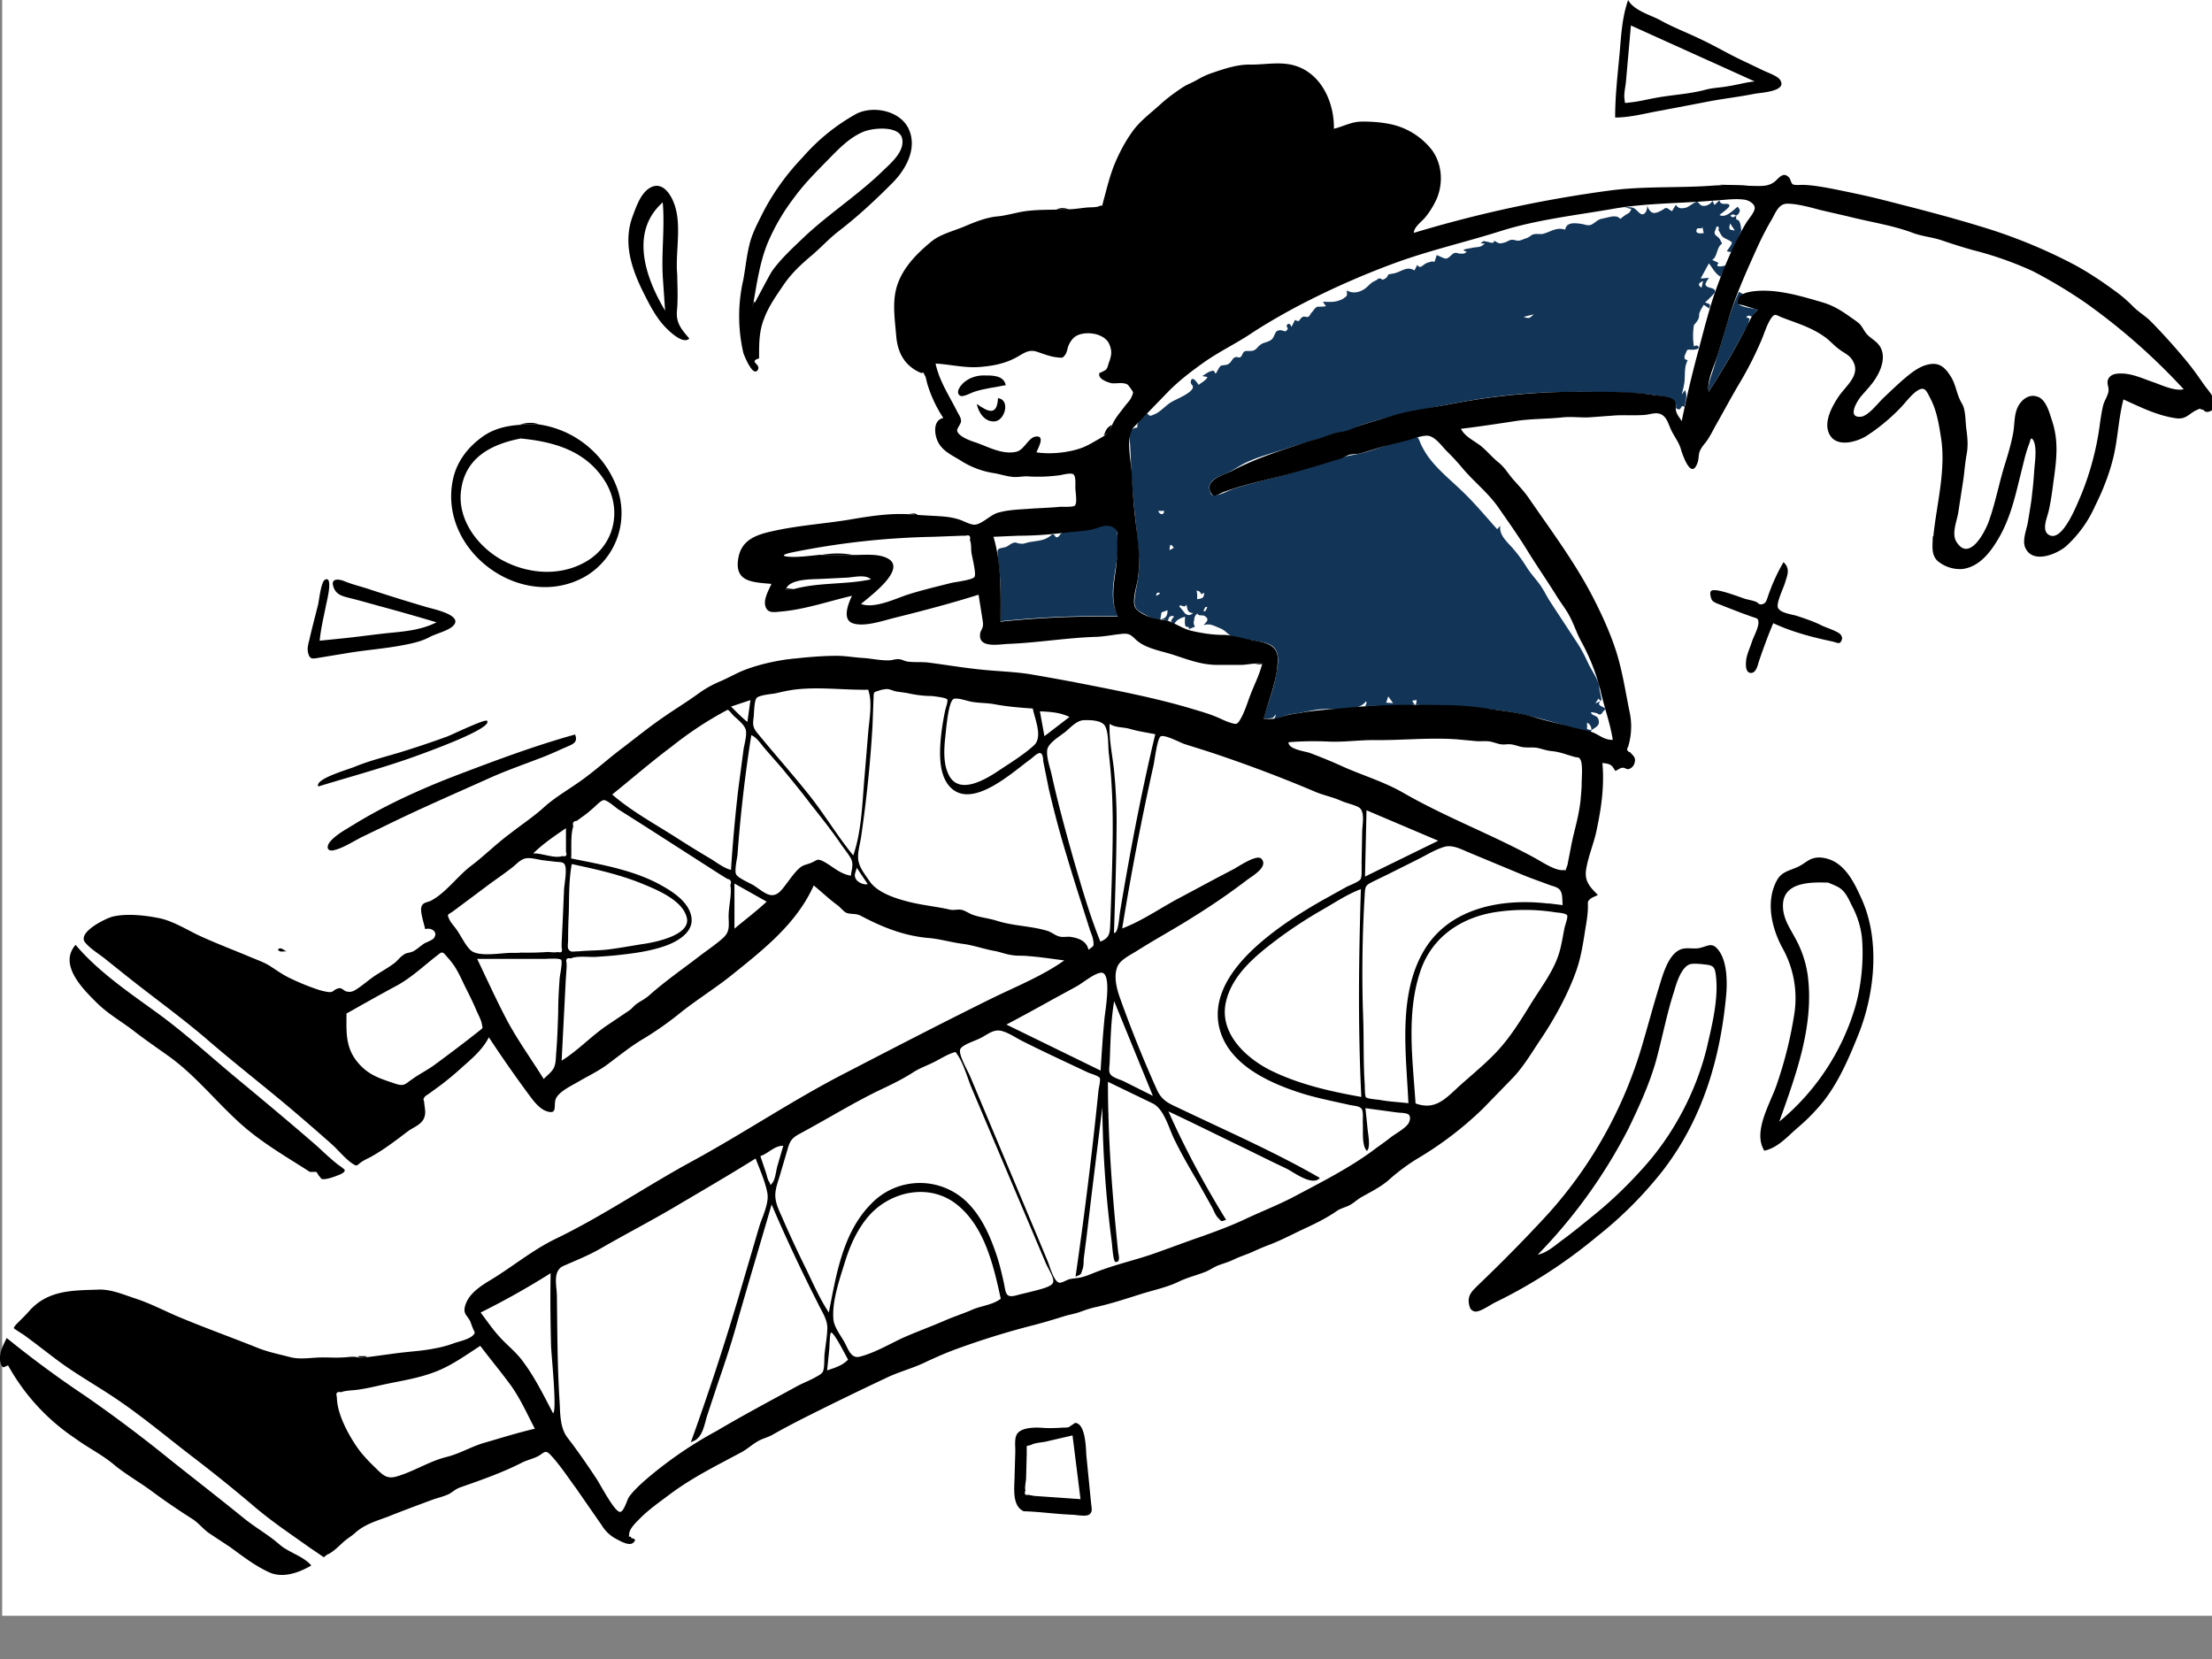 <svg xmlns="http://www.w3.org/2000/svg" viewBox="0 0 1024 768"><rect x="0" y="0" width="1024" height="768" fill="#808080" stroke="none"/><g fill="#FFFFFF00" fill-rule="evenodd"><path d="M1-20h1024v768H1z"/><path d="M796 92.7c.4 3 4.2.7 4.6 2.4.2 1-3.8 3.7-4.6 4.4 2.8 1.7 6.3-2.2 8.4-3.8 1 1.2 1.4 1.8.5 3.1-1.8 2.4-1.7-.7-3.8 1 .9 1.4 1.6.5 2.7.1-.4 2.8.6 1 1.5 2.8.6 1.5.6 2.5.8 4.1l-3 6.8c-1.2 2.7-.8 3.6-3.7 2.7.3-.6 2.5-3.3 2.3-4-.2-.8-3.2-1.8-4-2.5-1.3-1.1-1.3-2.1-2.2-3.3.4-1.2.1-1.7-.8-1.7l-1 2.7c.1 1.9 1.7 1.7 2.6 3.5 1.5 2.8.7 1.1-.5 3.3-1.2 2.2-1.3 5-3.2 6l3 1.4c-2.3 2.6 2.6 1.4 3.5 1.1l-2.6 5.3c-2.5-1.4-3.7-4-5.4-6.2l-3.8 7c1.3 0 2.6-.2 3.8-.3-.2.3-1.8 2.6-1.6 3.1.5 2.1 4.8 1 4.4 3.6-.1.4-4 4.3-4.6 4.7 2 .8 2.8.5 2 2.8l-2.6-1.7c-.8 1.4-1.7 2.7-2.1 4.2 0 1-.1 2-.6 2.8-.5.8-1.1 1.6-1.8 2.3a30 30 0 000 10.1c1.4-1.8 4.5 1.4-.8 1.4-2.3 0-2.2-.5-3 1.6-.8 1.6-1.1 3 .9 3.2-1.5 3-1.2 5.2-1.4 8.3 0 2.6-.8 5.1-1.3 7.6l1.4-2c1.3 2.7.3 5-.3 7.9-1.3-1.7-1.5 1.4-2.6 1-2.3-.6-.6-1-1.5-2.6-.9-1.3-.8-1.7-2.3-2.5-2-1-5.5-1.1-7.7-1.5-3.8-.6-7.6-.8-11.5-1-14.4-.6-28.7-.7-43.1 0-13.2.8-26.8 2.6-39.8 5.2-13.8 2.6-27.3 5.1-40.7 9.6-2.6.9-5.2 2.7-7.8 3.4-2.4.6-4.9.6-7.4 1.5-6.1 2-12.5 3.7-18.7 5.7-6.6 2.2-13.8 4-20.1 7-2.8 1.4-5.3 3.2-8 4.5-2.6 1.2-7 2.4-8.3 5.3-.6 1.1-.5 2-.1 3.1.6 2.4 1.2 2.1 3 2 2.5-.3 5.7-2.2 8.2-3 6.6-2.1 13.4-3.8 20.2-5.5 12.1-3 24.4-8.3 36.4-10.4 7.1-1.3 13.9-4.7 21-6 1.6-.2 6.2-2.5 7.5-1.7.3.2 1.2 2.7 1.5 3.3 1 2 2.2 4.1 3.6 6 4.3 5.7 10 10.3 15.2 15.3 5.9 5.6 11 11.8 16.4 17.8l1.4-1.6c-.5 3.8 2.3 6.6 4.7 9.2 2.8 3 5 6 7.2 9.4 1.8 3 4 5.4 6 8 2 2.6 3.4 5.7 5.2 8.5l12.6 19.2c2 3 3.6 6.3 5.2 9.7 1.2 2.6 5 8.1 5 10.7-.3 1.3 2.5 9-.4 5.3l-1.5 2.2 2.5-1c-2.5 2.2 2 2.5 2.2 3.7l-1.2 1.2c-.7 1.5-1.6 1.6-2.8.6-1.2 0-1.4-.6-2.8-.2 1.3 2 3 .8 3.7 3.6.5 2.5-1.3 3-3.3 4.5l-.1.2c-.4 1.3-1.6.7-3 .5-3.2-.7-6.7-2-9.9-3-6.7-2-13.5-3.8-20.5-5.3-16-3.3-31.8-3.1-47.9-4.1.5-1.8.5-1.6 0-2.7.6 1.4-3.3-.5-.4 2.6-7.4 1.3-15.5.3-23 .7.3-.7 1-1.7.3-2.2-3.6 5.2-15.6 3-21.5 3.7-3.5.4-6.9 1.3-10.4 1.8l-1.4.2c-1.2.2-2.5.4-3.7.8-1.5.4-4 2-5.5 1.7 2.1-4.3-.3-.6-.7-.5-1 .1-2.7.4-4.2.4 1.7-6.6 4.5-12.7 5.7-19.6.7-4.2 2.6-11-1.6-14.1-2.3-1.7-6-2-8.7-2.6-3-.6-8-.6-10.6-2.2-2-1.3-2.5-2.5-5-3.5-3-1.2-4.5-2.3-7.5-1.4 1.2-1.5 3-2.6.5-4.2-1-.7-3 .2-3.3-1.2-1.8 1.3-1.3 2.3-1.8 4 0 .8.2 1.5.6 2.1l-2.9 1.2c.6-1.6-1.2-.7-1.5-1.5-.5-1.2-.2-3-.2-4.3-2 .6-4 1.4-5 3.4-2.3-1.4-1.4-1.5-.1-3.6-2-.5-2.5.5-2.8 2.2l-3.2-1c2.4 0 3-1.9 3-4l-2.8 1-.5 3c-1.5 1.2-5.3-1-6.6-1.7-4.3-2.3-5.9-2.9-5.3-8 .5-4.3 1.7-8.6 1.9-12.9.3-4.8-.3-9.9-.7-14.6-.8-9.3-2.1-18.3-2.6-27.6l-.7-15c-.1-4-1.5-8.4 3.4-8.8-.6-1.9 1.3-4.1 3.1-5.2.7-1.5 1.4-1.6 2.2-.4a2 2 0 001.9-.3c2.7-.6 6-4.5 8.5-5.9 2.4-1.4 7.6-3.4 9.4-5.7 1.6-2.2-.9-2-.4-4 .7-2.8 3.2 1.2 3.6 1.8.9-.9 4-2.5 4-3.7l-2.3-.4c.8-.5 2.8-2 3.8-2.2 1.7-.4 1-.8 2.4 1.1.5-.7 1.6-3.2 2.4-3.7.3-.2 2.4-.3 2.8-.5 2.2-.8 2-2.5 3.7-3.4.8-.4 1.7.3 2.4 0 1-.5 1-2.1 2-2.7.9-.5 3 0 4-.4 1.7-.6 1.6-1.2 2.9-2.3 1.7-1.6 3.3-1.3 5.2-2.5 2-1.2 1.7-4 3.5-4.5 2.5-.7 3.1 1.6 4.4-.7.3-.5-1-1.3-.2-2 1-1 1.5.1 2 1l1.6-3.2c2.7 1.4 1.6-.4 3.6-1.4.9-.5 1.6.4 2.6-.1.7-.4.9-1.3 1.4-1.8 1-1 1.5-2.4 3-2.9-.5.2 4 0 3.7-.2l-1.4-2c2.4 0 4.5.3 6.9-.4.8-.3 2-.6 2.7-1.2 2-1.4 1.5-1 1.5-3.7 2.6 1.7 5.9 1 8.4-.8 1.4-1 2.2-2.2 3.7-3.1l1.9-1c.8-.8 1.6-.8 2.4 0 1.2-.3 1.2-.5 2-1l.9-1.5 2.8-.5c3.6-1 5.8-3.4 9.2-1.3l1.3-2.6c1.4 2.2 2.4 0 4.3-.8.8-.4 1.8-.5 2.5-.8l1.2.2 1-3.1c.8.2 3.5 1.7 4.3 1.6 1.2 0 2.6-2 3.7-2.5 1.8-.5 1.2.2 2.9.2 1.3 0 2 .2 3-.9-3.8-1 1-1.4 2.7-1.8 2.5-.5 3.8 0 5.6-2h-1.9c1.8-1.6 1.2-1 3.1-.8.6 0 3.2 1.4 3.2-.5 2.5 1.5 2.5 1.5 5 .8 1.1-.3 2-1.2 3.3-1.2 1.2 0 2 .5 3.1.4.7 0 2.9-1 3.7-1.2 1.2-.4 2-1.4 3-1.7 1.4-.4 3 0 4.3-.2 4-1 6.2-3.3 10.5-2 .5-3.8 5.2-3 7.8-2.6 1.8.3 2.7 1 4.5.2 1.5-.8 2.4-1.9 4-2.5l4.4-1c.9-.2 1.7-.3 2.6-.2.8 0 1.6.5 2.2 1.1v.1c.2-.3 2.2-1.8 2-1.6 1.5-1.2 2.2-.7 3.1-3.1L752 96c1.7 0 3-.3 4.4.4 1 .4 2.7 2.8 3.8 2.8 1.8 0 2.5-2.6 2.3-4 1.5 3.6 2.9 4.2 6.3 2.4l1.3-.7c.8-.8 1.6-.8 2.5 0l1.4.9 1.8-3c1.2 1.8 2.4 1.8 4.4 1.4 1.4-.2 4.3-2.8 5.4-2.8.5 0 1.3 1.5 2.3 1.8 1.7.5 4.2-.7 4.8-2.3l1 2 2.3-2.2zM736.7 338zm-2-3.5v3l1 .3 1 .2v-.2c0-1.5-.7-2.6-2-3.3zm-92-12.2l-1 3 3.2.2-2.3-3.2zm-128.5-78.8c2.4.7 2.4.6 2.8 2.8 2.8 12.6-5.7 27 .5 39a434 434 0 00-54.3 2.3c0-6.8.2-13.7-.3-20.5l-1-9.3c-.3-4-.2-3.7 3-4.4 1.7-.3 2.3-1.4 4-2 1.2-.6 1.7 0 2.9.2 2.1.3 2.2 0 4.1-.5 4.2-.9 7.8-.5 11.1-3.7 1.7-.1 1.2 1.5 2.4 1.3.9-.1 1.4-1.7 2.3-2.1 2.8-1.2 7.4-1 10.4-1.3 3.1-.4 5.9-1.8 8.8-2.2 1.2-.2 2.1 0 3.3.4zm35 36.3c-.6 2.2-3.2-.6-3.2 1v.2c.1-.3 2.7 3.1 2.6 3 1.4 1 2.2 1 3.8-.2-2.9-.1-2.6-1.9-3.2-4zm7.9 3c1 .7 1.3-.8 1.8-1.7-1.1-.6-1.3.8-1.8 1.8zm-3.2-9.4c.4 1.4.3 2.5.3 4 2.4-.4 3.2-.5 3.2-3l-1.3.7c-.6-1.3-.8-1.4-2.2-1.7zm-18.5 2.4l1.6-1c-.8-1.2-2.2.2-1.6 1zm6-21.1l2-1.1c-1.7-2.3-1.8-1.5-2 1zm-2.5-18.2h-2.7c.5 1.8 2.7 2.2 2.7 0zM805 135.1l1.9 1c-1.6 1.5-3.6 3-2 4.7 1.2 1.4 7 2 8.8 2.5-.6.7-1.9 2.6-2.7 3.1-.7.4-1.3-1.1-2.6.4 2.2 1.1 1.6.3 1 2.7-.3 1.4-1.5 2.9-2.1 4.2a404 404 0 01-16.3 27.7c-.6-3.5 1.2-7.3 2.2-10.6l3.7-12.4c2.4-8 4.6-15.8 8.1-23.3zm-95 10.4l-4.7 1.2c2.6.8 2.6.8 4.7-1.2zm78.4-15.4c-2.3 1-2.5 1.8-.7 3.1l.7-3.1zm-.3-25c-.3 1.3-2.2 0-2.6 1-1 2.3 2 2 3.2 1.8l-.6-2.8zm12.8-1.7c-.6 2.9-.6 2.9 2.2 3.3l-2.2-3.3zm-50.7-2z" fill="#123456"/><g fill="#000"><path d="M396.6 401.7c-.4 2.2-1.5 3.2-.4 5.2 1 1.7 3.7 2.8 5.5 2.4l-5.1-7.6zm-49.2-77.6l-9 3c2.5 2.4 4.9 5 7.6 7.1l1.4-10.1zm147.7 7.8c-4.3-2.1-9-2.4-13.7-2.6l2.1 11.5 11.6-8.9zM392.6 629.4c-.9-1.5-6.7-13.1-7.9-12.5-.6.3-.7 6.8-.8 7.7l-1 9.8c3.5-1.2 7.1-2.2 9.7-5zM352 535.2l2.6 7.7c.4 1.2.7 3 1.4 4.1 1 1.4.2 2.2 1.5.7 1.4-1.6 1.8-6 2.4-8l2.7-9.3c-4.2 0-6.8 3.5-10.6 4.8zm-90-151.8c-5.3 3.6-10.6 7.2-15.2 11.7 4-.3 9.7 2.5 13.5 1.2 1.7.4 2.3-.3 1.7-2v-10.9zm78 25.5v21c5-4.2 10.1-8 14.9-12.5L340 409zm175.8 54.4c-1.6 9.4-1.7 19-2.1 28.5 0 1.6-.7 4.2.4 5.6 1.1 1.5 4.3 2.3 6 3.1l13.6 6.8-18-44zm116.1-57.5l33.9-16.6-33.2-14.1-.7 30.7zm-116.2 26.1c2.1.2 2.4-7.7 2.8-9.8a1436.4 1436.4 0 016.3-35.4c3-15.7 6.3-31.3 10-46.8-4-.8-7.6-1.3-11.5-2.4-3.1-1-6.8-.5-9.6-2.4-.4 7.3 1.4 15 2.1 22.3.8 8.4 1.2 16.8 1.1 25.3-.1 16.4-.7 32.8-1.2 49.2zM256 654.2c2-.5-.8-27.3-.9-31.2-.3-11.2-.4-22.4-.2-33.6a364.4 364.4 0 01-32.4 18.2c2.8 3.7 5.5 7.7 8.7 11.2 3.2 3.6 7 6.5 10 10.3 6 7.7 10.3 16.5 14.8 25.1zm253.5-158.6c.5-8 1-16 1.8-24.1.3-3.5 3.6-21.6-1.6-21.2-3 .2-8.3 4.6-11.1 6.2l-11 6c-7.2 4-14.5 8-21.7 11.8l43.6 21.3zM478.1 328c-6-.4-11.9-.9-17.8-2-3.2-.6-6.4-.5-9.7-1-2.3-.2-6.8-2.1-9-1.5-2.6.8-3.6 14.3-4 17.7-.6 5.5-1 12.2 1.5 17.3 4.7 10 17.4 2.2 23.6-2 5.3-3.5 11.3-7.2 16-11.5 4.1-3.8.4-12-.6-17zm31.3 107.9c4.5-1.8 4.4-4.1 4.6-8.9l.6-17.3c.3-10.3.6-20.6.5-31-.1-10-.6-20-1.8-30-.4-3.6 0-9.6-1.8-12.7-1.7-2.7-7-2.7-9.9-2.6-3.2.2-5.9 3.3-8.3 5.3-2.6 2.1-8 5.2-8.5 8.4-.5 3.6 1.5 8.7 2.2 12.2 2.8 12.7 6.3 25.4 9.8 37.9 3.8 13 7.5 26.1 12.6 38.7zm-115.5-30.5c.3-2.9 1.4-5.2 0-8-1.3-2.3-3.3-4.7-4.8-6.9-4.3-6.3-9.2-12.4-14-18.5-4.2-5.6-8.7-11-13.2-16.5l-7.7-8.8c-1.9-2.2-3.7-5.2-6.4-6.4a668.6 668.6 0 00-6.4 55.5c-.2 1.7-1.5 7.5-.6 9 .9 1.7 6.3 4 8 5 4.6 2.9 8.3 7.2 12.7 2.5 3-3.3 5.5-7.8 8.9-10.7 1.8-1.4 3.5-1.4 5.4-2.3 2.4-1 2.4-2 5.2-.6 4.7 2.4 7.5 5.8 13 6.7zm-233.5 63.8c0 8.6-.6 15.6 5.2 22.6 5 6 10.4 7.5 17.5 9.9 4.2 1.4 4.5 0 8-2.3 3.2-2.3 6.7-4 10-6.4 6.8-5 13.7-10.2 20.4-15.5 2.2-1.8 2-1.2 1.6-3.3-.3-2-1.7-4.5-2.5-6.3-1.4-3.4-3-6.6-4.6-9.8-1.9-3.7-3.5-7.7-5.8-11.1-1-1.4-2-2.7-3.2-4-2.3-2.7-2.2-2.6-5-.4-6 4.7-11.4 9.8-18 13.5-8 4.3-15.8 8.7-23.6 13.1zm178-66.5a728 728 0 013.3-36.8l2.5-18.9c.4-2.6 1.7-6.8 1-9.3-.8-2.5-4-4.8-5.8-6.6-.5-.5-2-2.5-2.6-2.5a164.8 164.8 0 00-25.6 16.8c-9.5 7.1-18.5 14.9-27.8 22.4 8.5 7.4 19 13.2 28.5 19.2 5.6 3.6 11.2 7.1 17 10.5 2.8 1.7 6.2 4.4 9.5 5.2zM222.4 623c-7 4.5-13.5 9.3-21.3 12.2-7.7 2.9-15.3 4-23.3 5.7-4 .9-7.8 1.8-11.9 2.4-2.3.4-5.9.3-8 1.2-1.8-.4-2.5.3-2 2l.1 1.5c.5 7.2 5.2 16 9.2 21.8 2.4 3.5 5.4 6.6 8.4 9.5 3.4 3.3 5.3 5.6 10 4.2 8-2.3 15-7 23-9 6.5-1.6 11.8-5 18-6.7 7.6-2.2 15.2-4.6 23-6.4-3.5-6.7-6.6-13.7-11-19.9-4.6-6.3-9.6-12.3-14.3-18.5zm42-225.6c14.3 2.9 29.9 5.5 42.7 13 5 2.8 11.4 7.3 12.8 13.3 1.8 7.1-5.1 11.5-10.9 13.8-6.9 2.6-14.4 3.7-21.7 4.5-4 .5-7.8.7-11.7 1-3.2.1-8.5-.6-11.4.7-1.8-.4-2.4.3-1.9 2.2v2l-.4 5.8-.6 11.8L260 491c7.5-4.6 13.6-11.3 21-16.3l10.4-7c1.4-1 2.3-2.4 3.8-3.3 1.9-1.3 3.5-2 5.3-3.6 7.3-6.5 15.4-12.1 23.2-18.1 3.5-2.7 7.3-5.2 10.7-8.2 3.5-3 3-5.5 2.9-10-.1-4.6 1.6-10.4.8-14.8.7-1.6.2-2.5-1.5-2.9l-3.4-2.1-6.7-4.3-26.8-17.2-13.4-8.5c-1.2-.8-5.3-4.4-6.7-4.3-1.4 0-4 2.9-5 3.7-1.6 1.4-3.2 2.8-5 4L267 380c-1.6.1-2.1 1-1.6 2.5-1.4 4.3-.7 10.5-1 15zm198.9 203.9c-3.3-15.2-7.4-33.2-20.1-43.5-12.9-10.5-31.6-6.4-41.7 5.9-5 6.1-8.2 13.4-10.5 21-2.4 7.7-5.9 17.8-5.2 26 .3 3.6 3.3 7.4 5.1 10.6 1.8 3.2 3 7.9 7.3 6.7 6.6-1.7 13.4-5.7 19.6-8.6 6.3-2.8 12.9-5.2 19.4-8 4.3-1.9 8.8-3.3 13.1-5.2 4-1.7 9.5-2.2 13-5zm192-90.5c9 3.3 13.7-2 20-7.8 6.1-5.5 12.7-10.8 18.2-16.8 5.7-6.2 10.3-13.6 14.7-20.7 4.4-7.3 10.5-15.1 13.2-23.2 1.4-4 2-8.6 2.9-12.9.2-1 1.6-4.8 1.2-5.6-.6-1.2-4.6-1.3-5.7-1.5a90.7 90.7 0 00-26.5-.2c-16.7 2.3-30.8 11.7-36 28.2-6.3 19.3-3.3 40.7-2 60.5zm-58.8-167.2c-.2 3.3 7.8 4.2 10 5 4.7 1.8 9.5 3.7 14.1 5.8 9.6 4.4 19.8 7.3 29 12.6 19.8 11.4 41.3 19.4 61.3 30.4 3.1 1.7 9.2 5.8 12.8 5.4 1.8-.2.4 1.4 1.7-1.7.4-1 .5-2.4.8-3.6.7-3.5 1.3-7 2.1-10.4 1.4-5.7 2.8-11 3.4-16.8.2-2.5.5-5 .5-7.5s.6-8.8-.5-11c-.8-1.5-1-1-2.8-1.4l-3.3-1c-2.4-.8-4.9-1.5-7.4-1.7-2.6-.3-4.2-1-6.6-1.5-2.5-.4-5 .1-7.6-.5-2.7-.7-4-1.4-6.9-1.1-2.8.2-3.6-.4-6.3-1.1-2.3-.7-5-.2-7.3-.4l-8.6-.8c-13-1-26 .5-39 .3-7 0-13.8 1-20.8.7-6.2-.3-12.5-.2-18.6.3zm33.5 68c-6.2 2.3-12 6.2-17.9 9.6-6.7 3.8-13.1 8-19.3 12.5-10.4 7.8-22.6 17.1-25.4 30.7-2.8 14 9.3 25.3 20.6 31 13 6.5 28 9.9 42.2 12.4-1.6-32.1-1.2-64.2-.2-96.3zM442.3 487c-3.8 1-7 3.3-10.6 5-3.1 1.5-6.2 2.6-9.1 4.5-4.8 3.1-10.4 5.8-15.5 8.2-12.4 6-24.5 13.5-36.8 20.1-3.3 1.8-4.4 2.9-5.5 6.5l-3.5 11.9c-1 3.7-2.8 7.6-2.3 11.5.4 3.4 2.1 6.6 3.4 9.6 3.4 7.8 7 15.5 10.7 23 3.3 6.8 6.4 14 10.6 20.3 3.4-17.4 6.4-36.8 19.3-50a31.2 31.2 0 0145.9.2c6 6.5 9.5 14.6 12.3 22.8 1.5 4.4 2.5 8.7 3.5 13.2 1 4.8.7 7.3 6 5.8 4.2-1.1 8.6-2 12.7-3.3 2-.7 4.1-1.5 4.2-3.1.2-2.1-2.7-6.5-3.5-8.5a405094.2 405094.2 0 00-34.3-81c-2.1-5-4-12.5-7.5-16.7zm188-86.7l.3-15.3c0-3 1.4-8.8-1.2-11-1.7-1.3-6.5-2.3-8.6-3.3-4-1.8-8.5-2.6-12.5-4.4a640 640 0 00-49.3-18.5l-10.8-3.4c-2-.7-9.1-4.5-10.9-3.5-1.6.9-2.8 11.3-3.3 13.4a1312.5 1312.5 0 00-14.5 75.5c8.8-3.3 17.2-9.1 25.5-13.6 8.7-4.6 17.3-9.3 26-13.8 2.4-1.3 11-7.2 13-4.8 3.3 3.7-4.4 8-6.5 9.6a308.5 308.5 0 01-24.5 16.9c-8.6 5.5-17.7 10.4-26.4 15.9-3.1 2-8.2 4.3-9.4 7.7-1.6 4.2-.4 9.4 1 13.5a563.3 563.3 0 0017.3 43.1c2.4 5.3 5.4 6.4 10.5 8.8 21.7 10.4 44.2 20.2 65 32.2-3.5 4-12-2.6-15.4-4.3-6.4-3-12.8-6.2-19.1-9.3-11.9-5.7-23.6-11.6-35.6-17.2 7.7 17.3 16.7 34 26.7 50.2-2.5.8-2 .9-3.5-.7-1.4-1.2-2.2-3.7-3.1-5.3l-5.6-10c-4-6.8-8-13.6-11.5-20.7-2.7-5.2-4.8-14.5-10.3-17.2l-20.7-10c0 26.5 2 52.3 4.7 78.5.1 1.3 1.4 5.2-1.2 4.9-1.1-.2-1.5-7.5-1.7-9a511.3 511.3 0 01-4.4-62.6l-5 40.7-2.3 19.3-1.3 10.1c-.1 1.5 0 3.6-.6 5-.8 2.4-.5 2.2-3.2 3.3a2015.2 2015.2 0 0010.6-86c.1-1.2 1.1-5 .6-6-.6-1-4.3-2-5.4-2.5l-7-3.3c-7.7-3.6-15.3-7.2-22.9-11-3.3-1.6-6.7-4.1-10.3-5-3.6-.8-6.2 1.6-9.3 3.2-2.3 1.3-8 2.9-9.5 5-1.5 2 3 9.7 4.3 12.6l10.2 24.3 20.7 49.3 5 12c1.1 2.6 3 10 5.6 10.2 1.1.1 3-1.1 4.2-1.5 1.6-.5 3.2-.5 4.9-.8 3-.5 6.2-2.1 9.3-3.2 7.7-2.9 15.8-4.8 23.6-7.4 7.9-2.7 15.6-5.7 23.5-8.4 7-2.5 14.3-5.2 21-8.4 7.3-3.4 14.7-6.3 21.8-10 12.8-6.8 25.5-13.2 36.8-21.5 2.6-2 5.5-3.9 8.1-6 2.3-1.8 6.7-4.1 8.3-6.5.6-1 1.1-2.7.4-3.8-.7-1.2-4-1.1-5.6-1.3l-14.7-2 1 9.7c.2 2.3 1.5 8.3-.3 10.1-2.5-2.4-1.7-9.5-1.9-12.7-.1-1.6.3-5-.4-6.5-.9-1.6-3.2-1.6-5.3-2-8.8-2-17.5-3.6-26-6.6-14.5-5-31.7-13.7-35-30.4-3.3-17.3 11.5-32.3 23.9-42 7.4-5.8 15.3-10.8 23.5-15.5l11.5-6.4c1.4-.8 6-2.4 6.8-3.8.7-1.4.3-5 .5-6.6zM321.9 666.7l-2.1 1a1231 1231 0 0022-66.9l9.6-32.7c1.4-4.7 4.8-11.1 3.8-16-1-5.2-3.5-10.8-5.4-15.8-12.3 7.7-24.9 15-37.4 22.4-11.2 6.6-22.6 12.5-33.9 19-5.8 3.4-11.7 5.7-17.8 8.4-4.9 2.3-3 9-2.9 13.6.2 16.1.2 32.2 1.2 48.3.4 5.8 0 12.5 3.6 17.4 4.8 6.2 9.2 12.6 13.5 19.1 1.7 2.5 8.5 15.7 11 15.4 1.7-.1 3.2-5.5 4-6.8 1.9-2.7 4.5-5.1 6.9-7.3a185.5 185.5 0 0133.6-23.3c12-7.1 24.4-13.7 36.7-20.4 2.8-1.6 5.8-2.7 8.6-4.2 1-.6 3.2-1.6 3.9-2.7 1-1.6.7-6.2.9-8.2.4-4 1.2-8.1 1.3-12.2 0-4-2.4-7.4-4.1-10.9-7.7-15.2-15-30.6-21.7-46.3-5.3 18.3-10.8 36.5-16 54.8-2.6 9.5-5.8 19-9 28.3l-4.8 14.5c-1.2 3.7-1.9 9.2-5.5 11.5zm109.6-344.5c-4 0-7.7-.5-11.7-1.4l-4.2-.6c-1.6-.1-3.1-1-4.6-1.2-1.1-.1-3 .3-4.1.7-2.4.8-2.4.4-2.5 3.2l-.5 13.2c-1 17.3-2.8 34.4-5.3 51.5-.5 3.4-2 8-1.1 11.4.7 3.1 3.3 6.4 5.1 9 3.6 5.3 12.2 8 18.2 9.5 6.4 1.6 13 2.2 19 3.6 1.7.4 3.6-.3 5.4.1 1.6.4 2.9 1.3 4.4 2 3.7 1.5 7.9 1.8 11.7 3 7.7 2.5 15.9 2.4 23.5 4.7 2 .6 3.6 2.1 5.5 2.6 1.7.5 3.5 0 5.3.2 3.8.6 7.4 1.9 8.3 6 2.3-1.9 2.6-1.4 2.2-4.2-.2-1.9-1.3-4-1.8-5.8l-4.3-13.5a1138 1138 0 01-8.2-26.8c-2.3-8-4.4-16.1-6.3-24.3l-2.5-12.4c-.2-1.2 0-3.2-1.2-4-1.1-.7-3.7 2-4.8 2.8-8.2 5.9-26.8 23.3-37 13-5.4-5.5-5.1-15.3-4.5-22.4.4-4.4 1.1-8.7 2-13 .2-1.1 1.5-4.6 1-5.3-.5-.9-5.9-1.4-7-1.6zm285.4 96l6.5.8c-.2-1.8 0-4.4-.7-6-.9-2.3-3.1-2.5-5.6-3.4-3.9-1.5-7.8-2.8-11.7-4.4l-25-10.4c-3.7-1.5-8-4-12-2.7-4.3 1.3-8.5 4-12.6 6l-13.6 6.8-6.4 3.1c-3.3 1.7-3.8 1.9-4 5.6a599.1 599.1 0 00-.7 59c.3 9.8 0 19.8.7 29.7 0 .7 0 5 .5 5.6.6.8 5.3 1.1 6.5 1.3 4.4.8 8.8 1 13.2 1.5-1-22.6-4.9-49.2 6.7-69.8 11.6-20.7 36.5-25.2 58.2-22.6zm-202-221.6c1.3-3 3.5-5.5 5.4-8 1-1.5 2.9-3.2 3.5-4.8 1-2.4 1-1.9-.4-4-1.4-1.9-1.3-2-3.4-2.4-1.7-.2-3.6.2-5.4 0-1.8-.4-6.7-2-5.6-4.8 0 .2 2.8-1.2 3-1.5.8-.8 1-2.4 1.4-3.4 1.1-3 1.5-5 .2-8.2-1.9-4.8-9.4-6.2-14-4.6-2.4.8-3.7 2.5-4.8 4.7-.6 1.3-.8 3.3-1.6 4.5-1.3 1.8-1.4 1.6-4.1 1.3-3.4-.4-6.3-1.7-9.5-2.7-3.6-1-5.9 1-9 2.7-5.5 3-11 4-17.2 4.5-7 .5-13.4-1.2-20.3-1.6 1.8 8.3 6.4 15 10.1 22.4.7 1.3 1.7 2.7 1.7 4.2 0 1.4-2 3.4-1.8 4.5.5 2.6 6 4.6 8.2 5.3 6 2 12.7 6 19.3 4.4 3.6-.9 5.5-6.6 8.9-7 4.5-.6 1.1 5.3.3 7.3 6.4 1 14.6.2 20.8-2 3-1.1 5.7-2.8 8.5-4.4 3.5-2 4.2-2.5 5.8-6.4zM402 319.3c-11.5.2-23.2-1.5-34.7 0a85 85 0 00-7.9 1.6c-1.9.4-7.9.8-9.1 2.2-1.2 1.2-1.2 7.1-1.4 8.8-.5 3.7-.4 5 2 7.8 7.7 9.4 15.8 18.5 23.4 28 7.3 9.1 13.3 19.3 20.7 28.3 4-11.5 4.2-25.3 5.3-37.4l1.6-19.3c.5-6.2 2.1-14.2 0-20zM253.4 440.7c1.4 0 3.5.4 4.8 0 1.7.5 2.3-.1 1.8-2v-2l.6-12.9.5-11.7c.1-2.7 1.5-9.3.4-11.7-.7-1.6-2.4-1.2-4.5-1.5l-6-.7c-2.5-.4-5.3-1.3-7.8-.8-2.6.6-4.4 3-6.5 4.5-3.1 2.4-6.4 4.7-9.6 7l-17.4 13c-2.4 1.7-2.9 1.1-1.7 3.7.7 1.6 2.4 3.3 3.4 4.8 2 2.8 4 7.2 6.5 9.5 3.7 3.3 14 1.2 19 1.2 5.5 0 11 0 16.5-.4zm14.6-.3c4.8-.5 9.8-.3 14.6-1 5.3-.7 10.5-1.7 15.8-2.5 5.2-.8 21.1-4 19.6-11.8-1.7-8.3-13.9-13.2-20.7-16-10.5-4.3-21.5-6.7-32.6-9.1-1.4 7.4-1.2 15.4-1.4 22.9-.2 4-.3 8.1-.3 12.2 0 1-.3 3 0 4 1 2 2.1 1.3 5 1.3zm-16 3.5h-31.1c4.6 9.6 9 19.3 13.9 28.6 5 9.3 11.3 18 16.9 27 1.4-1.5 3.7-3.2 4.6-5 1.1-2 1-5 1.2-7.4.5-6.1.7-12.3.9-18.4 0-5.4.3-10.7.7-16 .1-1.2 1.4-7.3.7-8.3-.7-1-6.5-.5-7.8-.5zm128-187h15.8c4.7 0 11-.7 15.3 1.7 8.9 5-8.9 17.8-12.5 21 5.8 2.2 15-2 20.6-4 7-2.3 14.3-4 21.4-5.8 1.8-.4 9.5-1.3 10.5-2.7 1-1.4-1.2-9.6-1.4-11.4-.2-1.6 0-4.1-.7-5.7.4-1.8-.2-2.5-2-2h-1.7l-13.1.5a360.8 360.8 0 00-65.4 7.2c-5.8 1.2-4.8 2.1.6 2.1 4.2 0 8.4-.6 12.6-1zm431-110.5l2.7-3-6.5-2c-2.4-.6-3.6-.4-2.6-3 1.3-3.3 7.2-3.6 10-3.8 9.8-.4 20 2.7 29.2 5.4 4.6 1.4 8 3.4 12 6.2 1.6 1.2 3.5 2.3 5 3.7 1.5 1.5 2.1 3.4 3.6 5 2.4 2.4 5.5 3.6 6.7 7.2 1.4 4-.2 8.7-2.3 12.2-2 3.6-5 6.4-7.6 9.6-2 2.6-6 9.7.4 9 3.4-.5 7.8-6.3 10.2-8.6 3.5-3.3 7-6.7 10.7-9.8 3.3-2.7 7-5.5 11.5-6 4.6-.5 7 2.5 9.2 6 2.1 3.5 2.4 6.8 4 10.3.7 1.7 1.6 2.6 2 4.4.7 2.8.7 5.9 1 8.8.6 4.5 1 8 .2 12.4-.8 4.2-1 8.6-1.7 12.8l-2.2 14.3c-.7 4-3.2 9.8-.7 13.5 5.8 9 12.8-4.2 14.7-9.2 3.2-8.7 4.9-18.2 7.7-27.1 1.5-4.8 2.9-9.6 3.8-14.5.7-4.1.3-9 2.6-12.7 1.7-2.8 4.8-5 8.2-4 4.2 1 5.8 7.1 7 10.8 3.4 9.9 2.2 18.7.8 28.7-.6 4.7-1.2 9.3-2.3 13.9-.7 3-3.6 9.3.8 11 6.3 2.3 12.9-15.7 14.7-19.7a133 133 0 008.4-32.7c.4-2.6.8-5.3 1.4-7.8.6-2.3 2.3-4.6 2.5-6.8.2-2.2-1.3-3.8.2-6 1.3-1.8 3.5-2 5.6-2 4.9 0 9.5 2.1 14 3.7 4.3 1.4 10.5 4.6 15 3.6a290.7 290.7 0 00-45.4-40 231.4 231.4 0 00-24.3-14.6 160 160 0 00-27.8-9.8c-5-1.4-10-3-15-4.7-4.4-1.4-8.8-1.7-13.2-3.4-9.4-3.5-19.9-5-29.6-7.5l-13-3c-4.5-1.2-10.9-3-15.5-2.9-4 .2-5.3 4.7-7.2 7.8-2.7 4.6-5 9.3-7.2 14.2-4.5 10-9.1 20.3-12.3 30.7l-5.2 17.2c-1.5 5-5.2 12-4.2 17.2 7.3-11.3 14.1-23 20-35zM471.5 248l-11.6.5c3.8 12.7 3.3 26.2 3.3 39.3a434 434 0 0154.3-2.3c-3.3-6.4-2-14.8-1-21.6.5-4 .8-8 .7-12 0-3.8 1-7-3-8.2-3.2-1-5.2.6-8.3 1.3-3.6.9-7.6 1-11.4 1.4-7.7 1-15.2 1.6-23 1.6zm-104 24.7c11.7-3.2 24-2 35.7-4.5-2.6-2.4-7.6-1-11.2-.8l-12 .6c-4 .2-14.8-.1-16.2 4.9l3.8-.2zM792.8 92.9c-15.2 1.3-31.1 1.1-46.2 3.8-17.3 3-35.3 5-52 10.3-16.5 5.2-33.3 9-49.5 15a377 377 0 00-45.8 20.5c-7.2 3.9-14.3 8-21.2 12.6-6.8 4.4-14.2 8-20.7 12.6-5.9 4.2-10.9 8-16 13l-16.1 16.6c-4.6 4.5-1.7 15.6-1.4 21.6.4 8.4 1 16.6 2.1 24.9 1 8 2 16.4.7 24.3-.5 3.3-2.4 9-1.5 12.4.7 2.6 5.4 4.6 7.8 5.4 3 1.1 6 .7 9 2 3.4 1.5 6.3 3.4 9.9 4.2 4.4 1 9.4 1.8 14 1.8 4.2 0 8.4 1.4 12.6 2.2 6.8 1.4 13.5 1.8 13 10-.4 9.6-4.2 17.7-6.5 26.7 3 0 5.2.2 8-.8 3.2-1.3 6.7-1.6 10.1-2.2 7.5-1.2 14.9-1.6 22.5-2.3 13.9-1.4 28-1.3 42-1.1 7 0 14.6.6 21.5 1.7 7.2 1.1 14.5 1.8 21.4 4 5.9 1.8 11.9 3 17.8 4.7 2.7.7 5.9 1.3 8.4 2 3.7 1.3 5.7 3.8 9.9 3.7-1.2-7.8-4-15.1-5.7-22.9a95.7 95.7 0 00-9.1-23c-1.8-3.4-3-7-4.7-10.4-1.9-3.9-4.5-7-6.7-10.6-4.6-7.4-9.5-14.4-14-21.8-4-6.4-8.4-12.6-12.7-18.8-4.8-6.9-11.4-12-16.7-18.3a101 101 0 00-7-7.6c-2.3-2.2-5.6-7.2-9.2-7.4-2-.1-5.7 1-7.6 1.7-3.7 1.1-7.5 1.9-11.3 2.9-4 1-8.1 2.5-12.2 3.6-1.7.4-3.6.2-5.2.7-1.6.5-3 1.6-4.7 2-8.8 2.6-17.6 5.4-26.4 7.7-9.2 2.3-18.4 4.3-27.3 7.6-1.7.7-3.6 2.2-4.8 1.2-1-.8-1.6-2.8-1.4-4 .9-4 7.3-5.5 10.4-7.1 8.3-4.4 16.6-7.4 25.5-10.4 4.4-1.4 8.8-3 13.3-4.2 3.7-1 7.6-2.8 11.4-3.4 3.4-.4 5.8-1.8 9.2-3 5-1.7 10-3.1 15-4.6 8.7-2.6 17.8-3.6 26.6-5.3 20.4-4 41.6-6 62.5-5.7 10.5 0 21.5-.2 31.9 1.5 2.5.4 7.7.3 9.5 2.6.9 1.2.4 3 .6 4.3.4 2.2 1.6 3.2 2.7 5.2 2.2-10.8 4.7-21.5 7.6-32.2 2.6-9.7 5-19.6 8.4-29.1 3.7-10.1 8.1-20.9 13.6-30.1 1.1-2 4-5 4.2-7.1.2-2.2-2.9-3.9-5-4.1-4.7-.6-9.8.3-14.5.5zM895 248.3c1.5-15 6-30.9 3.5-46-1-6.4-2-12.5-5.1-18.3-1.6-3-2.3-5.1-5.4-3.4-3.1 1.8-6 6-8.6 8.6a89 89 0 01-15.5 12.7c-4.5 2.7-13.4 5.3-16.8-.5-3.3-5.6 1-13.3 4.1-17.9 3.6-5.2 10.3-10 6.5-16.5-1.6-2.8-4-3.5-6.4-5.4-2.1-1.5-3.9-3.6-6-5.2-6.1-4.6-12.9-6.6-20-9.3-3.2-1.2-3.6-2.4-5.5.4-2 3-3.2 7.4-4.7 10.7a164 164 0 01-10 19.5c-3.8 6.4-7.3 13-11 19.5-1.3 2.4-2.6 5-4.2 7.2-1 1.3-2 2.4-2.7 3.8-1.1 2-.6 3.8-1.3 5.8-2.9 8.7-7-3.4-7.8-6.2-1-3.3-3.1-5.8-4.5-8.8-1.2-2.5-2-6.2-4.9-7.3-2.3-1-5.3.3-7.6.4-4.4.3-8.8 0-13.1.2l-12.3.9c-4 .2-8.1-.4-12.2 0-7.2.8-14.6.6-21.8 1.7-8.5 1.3-17 2.6-25.4 3.6 2 3.8 6 5.4 9.3 8 2.9 2.4 5.2 5.2 8 7.5 3 2.3 4.8 5.7 7.3 8.4 2.4 2.7 4.6 5 6.7 8 10.1 14.7 20.6 28.7 29 44.5 4.2 8 8.2 16.6 11.1 25.2 3.1 9.2 4.6 19 6.5 28.6a32 32 0 01-.5 17c-.8 1.3-.5 2.1 1 2.6 1 1.3 2.1 1.8 2.2 3.5 0 1.4-.7 3-1.8 3.7-2.3 1.5-2.3-.5-4.6 0-1 .4-1.8 1-2.7 1.4a67 67 0 00-1.4-2.1c-1.5-1.4-2.7-1.3-4.6-1.6 1 11.3-.6 21.5-3 32.6-1.3 5.3-3.4 10.5-4.4 15.9-1.2 6 1.4 8.7 5.3 12.6-1 .6-2.7 1.1-3.6 1.9-1.3 1.2-1 1.4-1 3.3 0 3.6-.6 7-1.2 10.6-1 6.4-2 13.1-4.2 19.3-4 11.3-10.5 23-17.2 32.8-3.7 5.6-7.5 11.9-12.1 16.7l-14 14.4a162 162 0 01-30.3 23.1 91 91 0 00-12.7 9.4c-3.9 3.6-9 6-13.5 8.6-2 1.2-3.5 2.8-5.7 3.8-2 .9-3.5 1.2-5.2 2.3-4.3 3-9 5.4-13.7 7.6-5.7 2.6-11.4 5.7-17.3 8-2.7 1-5.3 2.1-7.9 3.3-2.8 1.3-5.9 2.2-8.8 3.6-2.4 1.2-5 1.9-7.4 2.8-2 .8-3.6 2-5.7 2.9-4.3 1.7-8.3 2.6-12.5 4.6-5.5 2.7-12.1 4-18 5.9-6.6 2.1-13.4 4.3-20 5.8-3 .6-5.4 1.5-8.2 2.5-1.8.6-3.8 1-5.8 1.5-5.5 1.7-11 3.4-16.6 4.8a364.6 364.6 0 00-32.4 10c-5.5 1.9-11 4.3-16.3 6.8-6 2.9-12.5 4.5-18.4 7.4a1620 1620 0 00-34.6 16.8c-6 3-12 6.1-17.8 9.4-2.1 1.2-4.5 1.7-6.6 2.9-2.7 1.5-5 3.7-7.8 5.2-11 5.9-22.1 11.4-32.1 18.7-5.3 4-11 7.9-15.5 12.6-1.5 1.5-4 4-4.3 6.2-.4 3.3 0 .2 1.1 2.3 1.6.2 2 .8 1 1.8a2 2 0 01-1.5.8c-2 .4-5.7-1.8-7.4-2.7a17.4 17.4 0 01-6-6l-11.8-17c-3.7-5-7.2-10.4-11.4-15-2.8-3.1-3-1.8-6 0-2.4 1.3-5 1.8-7.5 3-9.1 4.7-19.2 8.2-28.6 11.5-2.1.7-3.3 1.9-5.1 3-2.4 1.2-5.5 1.9-8 2.8-7 2.6-14 5.2-21 8-5.5 2-10.7 3.6-14.9 7.5-1.7 1.5-3.7 2.6-5.4 4.2-2 1.8-4.8 4.7-7.4 5.7l-1.5 1.2-3.2-2.2-3.1-2.1-7.8-5.5c-6-4.2-11.8-8.4-17.3-13a715.7 715.7 0 00-30-24.2c-10.8-8.3-21.2-17-32.3-24.7-10-7-21-12.9-30.7-20.3-4.9-3.7-9.7-7.5-14.7-11.1-.3-.2-4.4-2.7-4.4-3 0-.5 1.2-1.8 1.6-2.2 2-2 4-3.9 5.8-6 8.7-9.5 20-9.2 32-9.6 5.5-.2 11.4 2.3 16.5 4 6.3 2 12.4 5.1 18.5 7.8 12.6 5.4 25.6 10 38.3 15.1 5 2 10 3 15 4.3 5.1 1.4 10.4.1 16 .2 2.8 0 5.5.2 8.4 0 1.7 0 3.7-.4 5.3-.3 1.4 0 2.8.6 4 .4 5.6-.6 11.4-1.5 17-2.2 5.7-.7 11.5-1 17.1-2.2 2.8-.5 5.6-1.3 8.3-2.3 2.3-.8 6.6-1.7 8.5-3.4 1.7-1.5 1-1.5 0-4-.4-1-.8-2.4-1.3-3.3-1.6-2.5-3-3.3-2.1-6.5 1.5-5.5 6.8-9 11.4-11.8 10.2-6.1 19.6-14 30.3-19.2 22.2-10.7 42.5-24.7 64.1-36.4 23.8-13 46.3-28.2 70.5-40.6 22.4-11.6 44.8-23.2 67.5-34.4 11-5.4 23.5-10.4 33.6-17.6-5.6-.7-11.2-1.6-16.8-2-2.5-.3-5.2 0-7.7-.5-3-.4-5.6-1.6-8.5-2-5-1-9.4-2.6-14.3-3.2-5.3-.7-10.5-2.3-15.8-2.7-11.2-1-21.2-5-31-10.2-2.4-1.3-4.4-.6-6.7-1.4-1.3-.5-2.7-2.4-4-3.4-4-2.9-7.4-6.2-11.2-9.3-7.9 17.7-23.3 29.7-38.1 41.6-7.5 6-15.6 11-23.2 17a153 153 0 01-17.4 12.3c-6 3.5-11.7 8.2-17.4 12.4-3.9 2.8-8.5 5-12.6 7.4-3.4 2-10 5-10.9 8.7-.7 3 .8 6.6-3.8 5.2-4-1.2-7-5.8-9.4-9a594.3 594.3 0 01-17.6-25.3c-3 6-8.4 10.3-13.3 14.7-3 2.7-6 5.2-9.2 7.6L199 506c-.6.5-2 1.2-2.4 1.8-1 1.5-.4.8-.2 2.7.2 2.8 1.1 5.1-.5 7.9-1.5 2.5-4.8 3.6-7.2 5.4-5.5 4.2-11.4 8.7-17.5 12-1.4.7-2.7 1.3-4 2.2-2.2 1.6-1.8 2.1-4 .7-3.4-2.3-6.4-6.1-9.5-8.9-6.4-5.7-13-11.4-19.6-17-12.6-10.6-25.6-20.7-38.1-31.5-12-10.3-24.6-19.3-36.8-29l-10-8c-3-2.5-7.7-5.2-10-8.3-3-4.5 9.3-10.7 13-11.7 6.5-1.5 14.8-.6 21.3.7 6.8 1.3 13.7 5.9 20 8.7 7.1 3.2 14.4 6 21.6 9 3.2 1.4 6.6 2.5 9.6 4.3 3.1 2 6 4.1 9.3 5.7a107 107 0 0012 5 31 31 0 005.7 1.5c2.8.4 2.4-.9 4.7-1.6 2-.6 2.4 1 4.1 1.4 1.7.4 2.9 0 4.3-.9 3.2-2 6-4.6 9.2-6.7 3-1.9 6.2-3.7 8.9-5.8 1.2-1 2.1-2.3 3.4-3.2 1.9-1.6 2.7-1 5-2 1.8-1 3.5-2.6 5.2-3.7 1.1-.6 3.8-1.5 4.5-2.6 1.8-2.8-1.3-4.8-4.2-4-.4-2.4-2.6-8.3-1.6-10.6.8-2 3-1.7 4.8-2.8 7-4 12-11.4 18.5-16.2 6-4.6 11.4-10 17.5-14.5 5.1-4 10.8-7.8 15.5-12 5.5-5.1 12.7-9 18.7-13.5 6.3-4.6 12-9.8 18.3-14.5 5.9-4.5 11.7-9.2 17.9-13.5 5.4-3.8 11.2-7.3 16.6-11.2 3-2.2 6.1-4 9.5-5.5 3.4-1.4 6.3-3 9.5-4.5 6.5-3 15-5 22-6 7.8-.9 15.6-1.7 23.4-1.7 4.2 0 8.2.8 12.4 1 3.8.3 8 1.2 11.7 1.1 1.7 0 3.2-.8 4.9-.5 1.3.1 2.6 1 4 1.1 3.3.4 6.7 0 10 .5 7.7 1 15.4 2.3 23.1 3.1 8.2.9 16.4 1 24.5 2.4 8 1.4 16 2.8 24 4.4 16.8 3.3 33.8 6.6 50.4 11.6 4 1.2 7.8 2.3 11.5 3.9 1.8.8 3.6 1.7 5.5 2.3 2.7.8 3.2 1.1 4.6-1.2 2.4-3.9 3.7-9 5.5-13.3 1.7-4.2 3.8-8.4 4.8-12.8-3-.4-6.6.5-9.6.6h-11c-7.3 0-13-2.2-20-4.5-5.9-2-13.7-3-18.2-7.5-2.4-2.3-3.2-2.7-6.8-2.3-3.6.4-7.2 1.1-10.9 1.3-13.9.4-27.7 2.8-41.6 3.3-3.7.2-13.2 2-12.5-4.4 0-1.4 1.1-2.5 1.3-3.9.2-1.5-.2-3-.4-4.4l-1.6-10.1c-12.7 4-25.6 7.4-38.5 10.6-5.4 1.3-14 4.4-19.5 2.7-5.4-1.6-2.3-9.2-.6-12.8-10.7 2.5-22 6.4-32.9 7.3-3.3.3-6.5 1-7.3-3-.6-3.1 1.7-7 2.9-9.8-8.4-.8-17-.7-15.4-11.4 1.4-9.8 9.6-11.7 18.2-13.5 10.7-2.2 21.7-3 32.4-4.7 9.4-1.6 19.6-3.3 29.2-2.6 5 .5 10.1.6 15.2 1 2.4.2 4.7.6 7 1.3 2.1.6 5.1 2.4 7.3 2.5 3.3 0 7.3-4.4 10.8-5.5 4.4-1.3 9.2-1.5 13.7-1.8 5.1-.4 10.3-.5 15.4-1 1.2 0 5.7.2 6.6-.5 1.3-1 .4-6 .3-8.2 0-2 .3-5.6-1-6.4-1.3-.7-5 .3-6.2.5a75 75 0 01-15.3.5c-2.4 0-4.7.6-7 .2-2.6-.3-5.1-1.1-7.7-1.6a40 40 0 01-15.1-5.4c-4.1-2.7-9-4.5-11.3-9.2-1.7-3.4-2.4-10 2.5-11a59.5 59.5 0 01-7.5-16.1c-.3-1-.5-2.6-1-3.5-1.7-3.1-.1-.3-2.6-1.6a18 18 0 01-6-4.4c-3-3.4-4.3-7.7-4.7-12.2-.5-6.1-1.5-13-.6-19.1 1.5-10.6 9.2-18.5 17-24.9 4.3-3.4 10-4.7 15-6.8 4.7-2 10.1-4.2 15.2-4.7 4.6-.4 9-1.9 13.6-2.5 6.3-.8 12.6-.5 19-.8 2.9 0 5.8-.5 8.7-.8 1.6-.2 4.4 0 5.9-.6 2.4-1.1 1.1 1.1 2-2.1 1.7-6.2 3-12 5.5-18 2.4-5.6 5.3-11 9-15.8 3.6-4.5 8.2-7.8 12.3-11.6 3.1-2.8 6.7-5.4 10.2-7.7 2-1.3 4.2-2 6.2-3.2 2.5-1.4 4.6-2.5 7.4-3.4 5.9-2 11.8-4 18-3.8 6.8 0 13.6-1.5 20.2.5 12.2 3.7 18.2 17 18 29.2 4.2-1 7.8-3.1 12.3-3.3 4-.1 8.9.2 13 1A32.9 32.9 0 01663 69.6c4.5 6.3 5.1 14.6 2.4 21.7a37.7 37.7 0 01-5.6 9.3c-1.6 2-5.2 4.4-5.3 7.2A578.4 578.4 0 01746 88.1c15.8-2 31.6-1 47.4-2.2 6.8-.5 14.1.2 21 .2 3 0 5.3-.4 7.5-2.3 2.1-2 3.9-4.3 6.4-1.5.6.7.8 2.4 1.6 3 1 .6 4.1.2 5.4.3 4.4.2 8.7 1 13 1.8 7.9 1.6 15.7 3.2 23.6 5.2 14.8 3.8 29.5 7.5 44.2 12a243 243 0 0143.9 17.8c6.7 3.6 13.3 8 19.5 12.6 2.8 2 5.4 4.3 7.9 6.8 2.6 2.7 5.9 4.5 8.5 7.2a285 285 0 0116.6 18.5c2.7 3.3 5.2 6.8 7.6 10.3 1.7 2.5 6.2 7 5.2 10.3-.6 1.7-2.5 2.9-4.2 2.5-.6-.2-1.1-1-1.6-1-1.7-.2-.2-.8-2.1 0-4 1.6-5.2 4.8-10.2 4-8.5-1.2-16.5-5.2-24.2-8.7-2.2 8.4-2.5 17.1-4.4 25.7-1.9 8.3-5 16.2-8.8 23.8a55.7 55.7 0 01-13.5 18.6c-4.5 3.7-15.5 8.2-18.8.4-1.4-3.3.7-8.4 1.3-11.8.7-4.5 1.6-9.1 2-13.7.5-3.7.7-7.5 1-11.2.3-3.3 1.2-10.2-.6-13-1.1-1.7-1.2 0-1.8 1.7-.8 2-1.4 4-2 6.2l-3.4 13.7c-2 8.1-4.3 16.1-8.5 23.4-3.7 6.5-9 13.7-17 14.7a16 16 0 01-11.5-3.7c-3.2-2.9-2.3-7.5-2.2-11.4zM712 580.8c4.3-.9 8-4.4 11.6-7 4.6-3.4 9-7 13.4-10.6 8.4-6.7 16-14 23.2-22 14.3-15.6 25-35.8 30-56.4 2.4-10.5 5.5-22.7 4.1-33.5-.5-3.7-1.2-4.4-4.9-4.8-1.7-.2-5.9-.7-7.4 0-3.8 1.6-6 8.8-7 12.4-3.5 10.7-5.5 21.8-8.5 32.6-3 10.5-7.9 21.2-12.7 31.1a242 242 0 01-41.9 58.2m87.3-121.3c-2.6 30-10.9 58.4-29.5 82.5a182.1 182.1 0 01-30.5 30.5 232.6 232.6 0 01-47.4 30.6c-2 1-7 4.6-9.2 4-1.9-.5-2.3-1.9-2.6-3.7-.7-4.1 2-6.2 4.7-8.9a709.5 709.5 0 0032-32.6 201 201 0 0043.5-78c2.6-8.8 5-17.8 7.7-26.6 1.7-5.4 4.1-15 9.7-17.6 3-1.5 6.6 0 9.8-1 3-.7 5-2.4 7.5.4 4.5 4.8 4.7 14.3 4.3 20.4M3.7 632.1c-2.2.8-2.3 1.6-3.3-.7a8.3 8.3 0 01-.3-4c.3-2.8 1.8-5.5 3-8a485.7 485.7 0 0036.5 26.9 648.7 648.7 0 0139 29.3c11.3 9 22.8 17.9 34 27 5.5 4.5 11.7 7.9 16.8 12.4 4.2 3.7 11.1 5.4 14.7 9.7-5.7 3.4-13.2 6-19.4 3.2-7-3.2-12.2-7.4-18.3-11.8l-9.7-6.4c-2.8-2-4.8-4.7-7.6-6.5-6-3.8-12.2-8-17.9-12.2-5.8-4.4-12.3-8-18-12.6-5.7-4.9-12.2-8-18.2-12.4a97 97 0 01-31.3-34m345.2-492.5l-.5 2.5c.1 0 7.8-14.7 9-16.5 4.3-6 10-11.1 15.3-16.2 11.5-10.7 24.8-19.3 36-30.2 3.7-3.6 10.3-9 8.9-15.1-1.5-6-13.7-4.8-17.9-3-6.6 2.7-11.9 8.4-16.8 13.4-5.3 5.4-10.7 10.8-15.2 17a95.6 95.6 0 00-12.5 21.5c-3.4 8.6-4.7 17.5-6.3 26.6m2.5 26.4c-5.2 1.6 1.3 2.7-.7 5.5-2.2 3-6-6.3-6.6-8.1a75.4 75.4 0 010-33.8c1-5.4 1.5-10.8 2.8-16.1 1.2-5.2 3.8-10 6.2-14.8 4.8-9.4 11.2-18.2 18.5-25.8a92 92 0 0125-20.2c8-3.9 20.5-1.2 24.2 7.4 3.8 8.7-1.3 18.2-7.4 24.4-7.9 8-16.5 16-25.4 22.8-4.6 3.6-8.4 7.9-12.9 11.6-4.7 4-8.8 7.9-12.3 13-3.4 5-6.9 9.9-9 15.5-2.5 6.1-2.4 12.1-2.4 18.6"/><path d="M143.6 542.6c-12-7.7-24-14.5-34.3-24.3-10.3-9.6-19.2-20.6-30.7-29-5.7-4.1-11.5-8-17.1-12.4-5.4-4.1-11.5-7.6-16.3-12.3-6.4-6.3-18.4-17.9-10.2-27.2 10.2 12.1 24.1 21.6 36.8 30.8 13.4 9.6 25.7 21 38.4 31.5 12.2 10.1 24.4 20.3 36.4 30.7 3 2.8 6.1 5.7 9.3 8.3.4.4 3.7 2.5 3.7 3 0 1.3-2.6 2.2-3.5 2.5-1.4.6-5.3 2-7 1.6-.8-.3-.8-1-1.4-1.4l-1.2-1.9h-2.9m702.8-133.9c-8.5-.3-21.5-.3-21 11.3.2 5.8 3.4 10 6 15a49.7 49.7 0 015.4 16.2c3.2 23.5-5.4 46.4-13.1 68.1a108.7 108.7 0 0035-52.6c3-10 4.2-22.7 3.2-33a41 41 0 00-4.7-14.5c-1.1-2.3-2.3-5-4.1-6.8-1.9-2-4.4-2.6-6.7-3.7m-29.7 124c-5.5-9 3.2-22.3 6-31.1a188 188 0 008-32.5 47.7 47.7 0 00-5.8-30.6c-4.8-9.1-7.6-21.2-2.3-30.9 2.1-3.8 5.3-4.3 9-5.9 4.6-1.9 5.9-5 11.5-4.6 10.1 1 14.8 10.5 18.5 18.7 8.8 19 6.4 43.5-1 62.5-4.4 11-9.2 22.4-16.5 31.7a91.9 91.9 0 01-12.2 12.4c-4.7 4.1-9 9.1-15.2 10.4M241 203c-13.3 2.6-25.4 8.6-27.5 23.6-2 13.5 7.3 26.1 18.6 32.5 12.3 6.8 27.7 8 40 .4 12.8-8 15.8-24.1 8-36.7-8.8-14.1-23.5-18.3-39-19.8m8.5-6.5a45.5 45.5 0 0135.8 28.7 34 34 0 01-14 41.4c-29.5 17.3-68.8-11.5-61.7-44.7 1.8-8.4 7-15 13.9-19.9 7.7-5.4 17-5.6 26-5.5M812.3 37.7L755 11.8l-2.3 26c-.2 2.3-1 5.5-.7 7.8.4 2.4-.5 2.2 2.8 1.8 4-.4 8.2-1.5 12.2-2.2 7.3-1.3 15.1-1.7 22.3-3.6 3.6-1 7.1-1 10.8-1.7 4-.6 8-1.8 12.2-2.2m-64.6 16.7c0-9.8 1.1-19.4 2-29 .8-8.8 1.1-17 4-25.4 2.6 4.8 10 6.8 14.6 9.2 6.2 3.5 13 6 19.3 9.1 6.4 3 12.4 6.6 18.8 9.6l9.6 4.6c2 1 6.8 2.6 8 4.4 3.8 5.5-9.2 6-11.7 6.5-7.4 1.5-15 2.3-22.5 3.8l-21 4c-6.9 1.2-14 3.2-21 3.2m-588 241c7.5-.8 15-1.9 22.5-2.6 7-.7 13.3-1.5 19.8-4.7a955 955 0 00-26.7-7.6c-4.4-1.2-8.8-2.5-13.3-3.6-3.4-.9-6.4-1.4-7.7-5.1-1.6-4.4 2.7-3.8 5.4-2.6 3.7 1.5 7.7 2.4 11.5 3.7a895 895 0 0025.7 8c2.7.9 18.2 3.8 12.6 9-2.4 2.2-7.7 3.4-10.7 5-3.7 2-7.8 2.9-12 3.7-8.6 1.7-17.7 2.3-26.5 3.8l-13.4 2.2c-2.7.5-3.7.4-4.4-2.5-.5-2.1.2-4.3.7-6.3 1.2-5.3 2.6-10.5 3.9-15.7.5-2 1.4-10.8 3.2-11.7 4-2.2.9 10 .6 11.4-1.1 5.6-2.5 11.2-3 16.8l11.8-1.2M266.2 340c1.5 3.7-1 4.5-4 5.8-3.9 1.7-7.7 3.5-11.7 5-8.3 3.2-16.7 6.1-24.8 9.8-15.6 7-31.3 13.8-46.6 21.3l-11.4 5.5c-4 2-8.5 5-12.8 6.1-3.7 1-4-1.7-1.9-4.1 2.9-3.2 7.2-5.5 10.8-7.7 14.6-9 30.5-16.2 46.5-22.4 18.4-7 36.9-14 56-19.3m40.5-212.3c-.6-11.3 1-22.7 0-34-15.5 13.7-7.9 35.1 1.1 50.1l-1.1-16zm6.7-.6c.1 5.5.4 11-.1 16.6-.6 5.8 2.1 8.8 5.7 13-3 3.1-10-4-11.8-6-4-4.4-6.9-10.2-9.5-15.4-5.5-11-9.4-22.9-5-35 1.7-4.5 3.7-10.7 8-13.3 4.9-2.9 8.5 1.2 10.5 5.4 4.9 10.2 1.2 23.7 2.2 34.7zm165.2 565.4l21.5 1.5-3.7-29.5-12.5 2.9c-2 .4-5 .5-6.7 1.5l-2 .5v3.8l-.3 11.4c-.1 1.5-.7 3.9-.3 5.4-.6 1.6-.2 2.3 1.3 2l2.7.5m-5 7c-5.5-2.7-4-11.3-4-16.8l.3-10.3c.1-2.4-.4-5.4.4-7.7 1.4-4 8.6-4 12.3-3.7 2.7.2 5 .1 7.7 0 1.4-.2 3 0 4.3-.3l3-2c4.9.2 5 12 5.2 15l2.2 22.2c.2 2 .9 4.2-1 5.3-1.7 1-6.1 0-8 0-7.5-.3-14.9-1.4-22.3-1.6m351.9-439.3c3.2 3 1.7 6 .6 9.6-.6 2.2-4.2 9.4-3.2 11.5 1.1 2.4 6.4 3 8.7 3.7 3.9 1.3 7.9 2.6 11.6 4.5 1.6.8 7.6 2.7 8.7 4.2.6.9.9 1.5.4 2.7-.8 2-2 1-4.1.5-9.4-2-18.7-4.4-27.5-8.5-2.4 5.6-4.5 11.4-6.5 17.2-.6 1.7-1.2 5.5-3.5 5.8-2.8.3-2.8-3.4-2.6-5.4.2-3 1.8-6.1 2.7-9 .7-2.2 3.4-7 3-9.4-.1-1.6-1.1-1.5-3-2.2l-5-1.8-8-3.1c-1.4-.7-4.4-1.4-5.4-2.7-.6-.8-1.3-3.6-.5-4.3 1.8-1.8 13.6 3 16 3.7 1.6.4 3.3.7 4.8 1.3.6.2 1.3 1.1 2 1.2 2.7 0 2.9-2 3.7-4.2a87 87 0 017-15.3M147.3 364c-1.5-3.5 14-7.8 16.8-9 7-2.9 14.5-4.7 21.7-6.9a456 456 0 0021.1-7.1c2.2-.8 17.8-8.4 18.6-7.3 2.7 3.7-30 15.2-33.2 16.4-14.7 5.3-30 9.4-45 14M809.7 85.9c-4 0-9.8 1.2-13.4-.4l13.4.4"/><path d="M249.6 196.5h-9c3-.8 6-1.2 9 0m462.2-2.5h6.3-6.3m183.1 54.3l-.1 6.7v-6.7M482.7 661l-6.7.5 6.7-.5m12.5-426.7l-6.8.5 6.8-.5m-87.9 4.4l-6 .5 6-.5M495 97h-6c2-1 4-.8 6 0M132.6 440.4c-1.7-.1-3 .7-4-.9 1.6-1.2 2.4.2 4 .9M439 307.8l-5.2-.6 5.2.6zm34.8 391.8h3.4-3.4M738.4 89.1l-5.4.5 5.4-.5M175.9 627.6h-5.1 5m-137-30.2h-5.1 5.1m434.9-361.7l-5.3.5 5.3-.5m-48.7 2.8l-5.2-.6c1.7.4 3.6-1 5.1.6m155.7 69c1 0 2.6-.5 3.7-.3-.2.6-3.3.3-3.7.3m-109 134.9h3.4-3.4M367.4 305l-5 .5 5-.4m-188.5-5.8h2.7-2.7m-19.1-3.9l-4.4.6 4.4-.6M428 434.3l2.8-.2-2.7.2M498 315.9l-4.5-.6 4.4.6M143.6 542.6h2.9-2.9M65.4 424.2l-4.6-.5 4.6.5M33 597.6l-4.5.5 4.5-.5m151.8 28.7l-4.5.5 4.5-.5m-14.8 1.5c-1.5 1-3 1.1-4.5 0h4.6m-28.8 1.2h-4.5 4.5m172.2-502l-.4-3.8.4 3.9m160.9-29.2l-4.5.5 4.5-.5M246 271.4h2.8-2.8m134-14.5c5-.8 9.8-1 14.8 0H380zm131-55.3c1-2.6 1.3-3.6 3.8-5-1 2.6-1.2 4-3.8 5m119.8 264.3c0 2.8.2 5.5.3 8.3l-.3-8.3M808.9 92.3l-6.7.2 6.7-.2M513 515.2l.1 7-.2-7M240.6 441l6.8.1h-6.8m190.8-118.9h-4 4m-4.4-73.6h-3.3 3.3M268 440.4l5.2-.5-5.2.5m-20 .7l5.4-.4-5.3.4m6.5 2.9h-2.7 2.7M630 404.2l.4-4-.4 4M364.2 272.3l3.4.3-3.8.2c0-.3.2-.4.4-.5M651 491.7c0-1.2 0-2.4-.2-3.5l.3 3.5M384.3 267.8h-2.7 2.7m328.1 149.9l4.4.6-4.4-.6M402 319.3h-2.7 2.8m-53.2-179.8c1 .5.5 2.8-.5 2.5l.5-2.5m-42.1-11.8l-.3-6 .3 6m167.8 564.2l4.1.6-4-.6m-9.1-513.6c-4.8 1-9.7 1.5-14.4 3-1.2.3-5 2.5-6.5 2-2.1-1-1-3.2-.1-4.5 2.4-3.3 6.7-5 10.6-5 4 0 9.4-.2 10.4 4.5m-13.4 8.7c5.3 3.8 9.4 5.6 9.8-2.7 5.8.8 3.2 10-1.1 10.7-4.8.8-8-4-8.7-8"/></g></g></svg>
